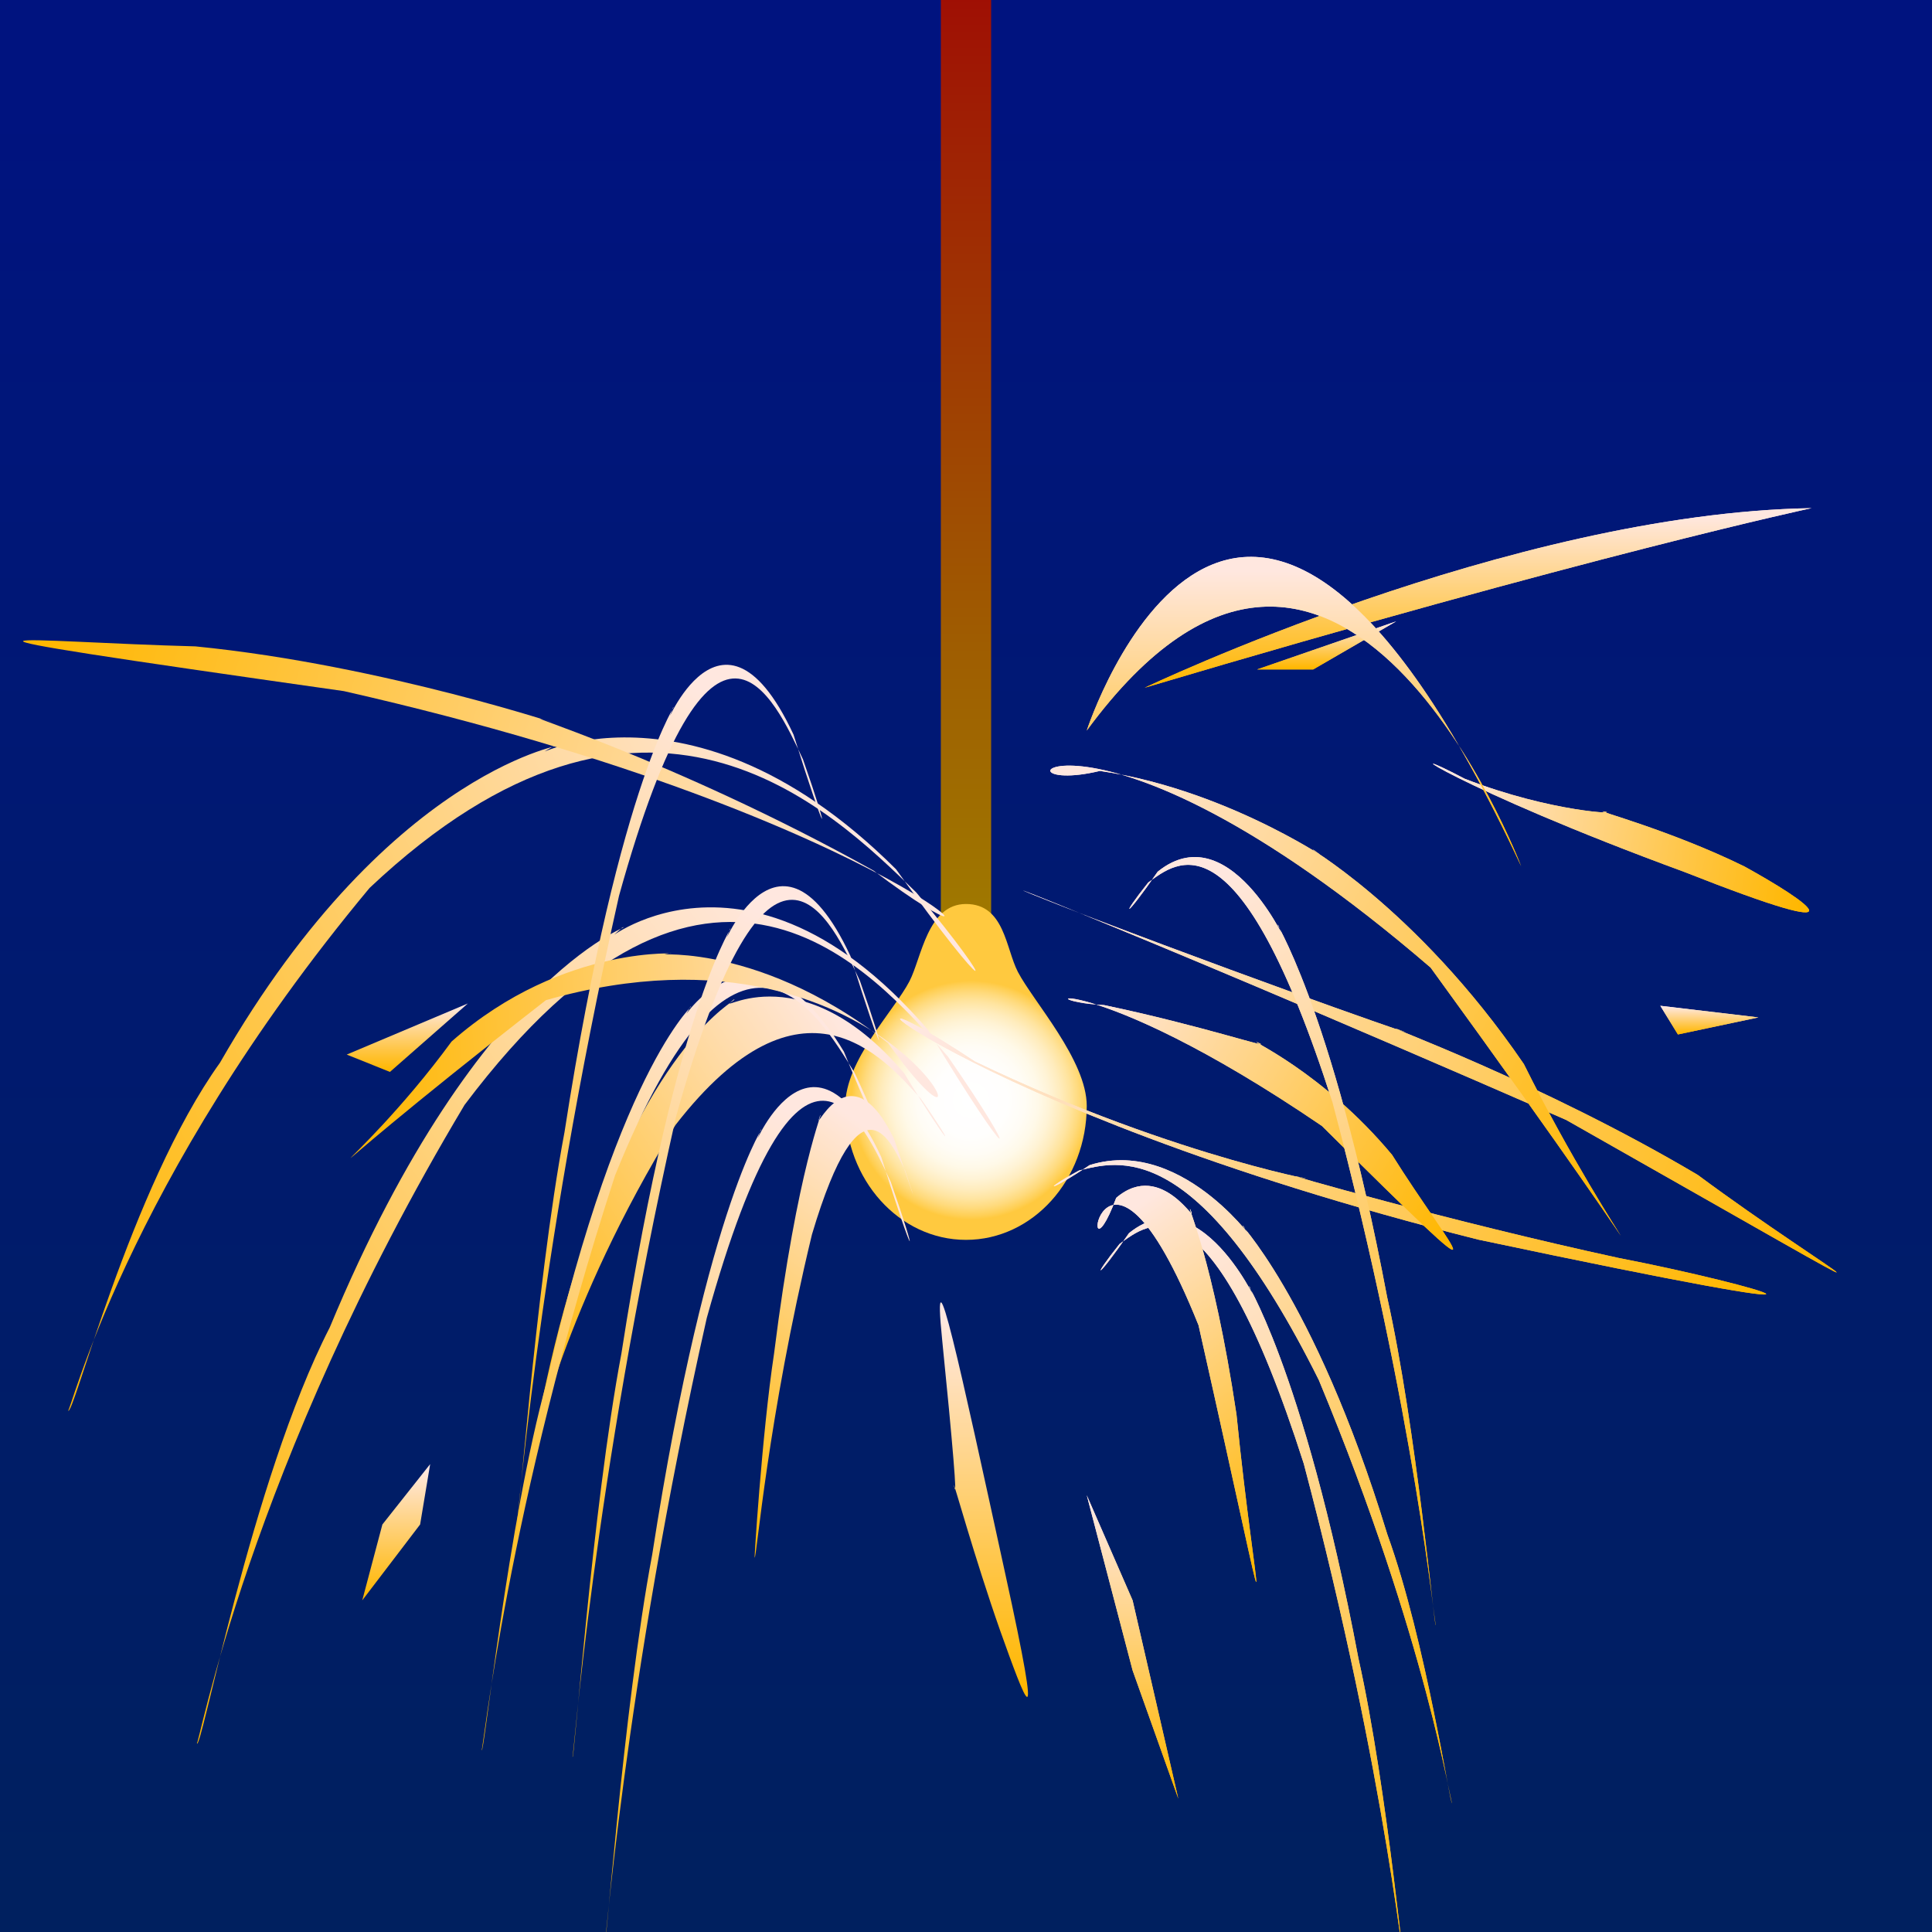 <?xml version="1.0" encoding="UTF-8" standalone="no"?>
<!-- Generator: Adobe Illustrator 15.0.2, SVG Export Plug-In . SVG Version: 6.00 Build 0)  -->

<svg
   xmlns:dc="http://purl.org/dc/elements/1.1/"
   xmlns:cc="http://creativecommons.org/ns#"
   xmlns:rdf="http://www.w3.org/1999/02/22-rdf-syntax-ns#"
   xmlns:svg="http://www.w3.org/2000/svg"
   xmlns="http://www.w3.org/2000/svg"
   xmlns:sodipodi="http://sodipodi.sourceforge.net/DTD/sodipodi-0.dtd"
   xmlns:inkscape="http://www.inkscape.org/namespaces/inkscape"
   version="1.1"
   id="レイヤー_1"
   x="0px"
   y="0px"
   width="64px"
   height="64px"
   viewBox="0 0 64 64"
   enable-background="new 0 0 64 64"
   xml:space="preserve"
   inkscape:version="0.48.4 r9939"
   sodipodi:docname="sparkler.svg"><rect x="0" y="0" width="64" height="64" fill="#333333" stroke="none"/><defs
     id="defs501" /><sodipodi:namedview
     pagecolor="#ffffff"
     bordercolor="#666666"
     borderopacity="1"
     objecttolerance="10"
     gridtolerance="10"
     guidetolerance="10"
     inkscape:pageopacity="0"
     inkscape:pageshadow="2"
     inkscape:window-width="640"
     inkscape:window-height="480"
     id="namedview499" /><g
     id="g3"><linearGradient
       id="SVGID_1_"
       gradientUnits="userSpaceOnUse"
       x1="32"
       y1="3.5"
       x2="32"
       y2="63.128"><stop
         offset="0"
         style="stop-color:#00137F"
         id="stop6" /><stop
         offset="0.184"
         style="stop-color:#001679"
         id="stop8" /><stop
         offset="1"
         style="stop-color:#00205F"
         id="stop10" /></linearGradient><rect
       fill="url(#SVGID_1_)"
       width="64"
       height="64"
       id="rect12" /><linearGradient
       id="SVGID_2_"
       gradientUnits="userSpaceOnUse"
       x1="32"
       y1="-3.99"
       x2="32"
       y2="30.249"><stop
         offset="0"
         style="stop-color:#9F0005"
         id="stop15" /><stop
         offset="0.22"
         style="stop-color:#9F1D04"
         id="stop17" /><stop
         offset="0.75"
         style="stop-color:#9F5E01"
         id="stop19" /><stop
         offset="1"
         style="stop-color:#9F7800"
         id="stop21" /></linearGradient><rect
       x="31.167"
       y="-6"
       fill="url(#SVGID_2_)"
       width="1.666"
       height="36.75"
       id="rect23" /><radialGradient
       id="SVGID_3_"
       cx="32.166"
       cy="36.446"
       r="3.96"
       gradientUnits="userSpaceOnUse"><stop
         offset="0"
         style="stop-color:#FFFFFF"
         id="stop26" /><stop
         offset="0.302"
         style="stop-color:#FFFEFD"
         id="stop28" /><stop
         offset="0.451"
         style="stop-color:#FFFCF5"
         id="stop30" /><stop
         offset="0.566"
         style="stop-color:#FFF9E8"
         id="stop32" /><stop
         offset="0.663"
         style="stop-color:#FFF3D5"
         id="stop34" /><stop
         offset="0.75"
         style="stop-color:#FFECBD"
         id="stop36" /><stop
         offset="0.83"
         style="stop-color:#FFE49F"
         id="stop38" /><stop
         offset="0.903"
         style="stop-color:#FFDA7C"
         id="stop40" /><stop
         offset="0.97"
         style="stop-color:#FFCF54"
         id="stop42" /><stop
         offset="1"
         style="stop-color:#FFC93F"
         id="stop44" /></radialGradient><path
       fill="url(#SVGID_3_)"
       d="M33.719,32.196c-0.404-0.776-0.441-2.25-1.719-2.25s-1.471,1.787-1.875,2.563   C29.617,33.484,28,35.122,28,36.634c0,2.451,1.791,4.438,4,4.438s4-1.986,4-4.438C36,35.122,34.227,33.172,33.719,32.196z"
       id="path46" /><linearGradient
       id="SVGID_4_"
       gradientUnits="userSpaceOnUse"
       x1="18.922"
       y1="8.715"
       x2="18.922"
       y2="44.164"
       gradientTransform="matrix(0.43 0.903 -0.794 0.379 26.951 6.758)"><stop
         offset="0"
         style="stop-color:#FFE7DF"
         id="stop49" /><stop
         offset="0.026"
         style="stop-color:#FFE6D9"
         id="stop51" /><stop
         offset="0.705"
         style="stop-color:#FFC43E"
         id="stop53" /><stop
         offset="1"
         style="stop-color:#FFB700"
         id="stop55" /></linearGradient><path
       fill="url(#SVGID_4_)"
       d="M12.242,29.415C4.08,39.216,2.279,47.051,2.253,46.717c0.136,0.412,2.048-7.345,5.035-11.515   c5.746-10.014,11.852-10.568,11.05-10.485c-1.677,1.029,4.09-3.159,11.345,4.079c3.194,4.476,3.556,4.234,0.673,0.771   C27.5,26.783,21.398,20.778,12.242,29.415z"
       id="path57" /><linearGradient
       id="SVGID_5_"
       gradientUnits="userSpaceOnUse"
       x1="22.913"
       y1="13.072"
       x2="22.913"
       y2="48.668"
       gradientTransform="matrix(0.598 0.801 -0.705 0.526 23.657 8.053)"><stop
         offset="0"
         style="stop-color:#FFE7DF"
         id="stop60" /><stop
         offset="0.026"
         style="stop-color:#FFE6D9"
         id="stop62" /><stop
         offset="0.705"
         style="stop-color:#FFC43E"
         id="stop64" /><stop
         offset="1"
         style="stop-color:#FFB700"
         id="stop66" /></linearGradient><path
       fill="url(#SVGID_5_)"
       d="M15.389,36.602c-7.233,12.101-8.835,21.474-8.87,21.135c0.109,0.524,1.786-8.664,4.404-13.763   c5.035-12.121,10.396-13.428,9.688-13.248c-1.485,1.37,3.661-4.132,10.139,3.399c2.853,4.745,3.188,4.534,0.652,0.876   C28.886,32.134,23.5,25.819,15.389,36.602z"
       id="path68" /><linearGradient
       id="SVGID_6_"
       gradientUnits="userSpaceOnUse"
       x1="21.081"
       y1="7.967"
       x2="21.081"
       y2="43.703"
       gradientTransform="matrix(-0.292 0.956 -0.796 -0.243 42.652 10.666)"><stop
         offset="0"
         style="stop-color:#FFE7DF"
         id="stop71" /><stop
         offset="0.026"
         style="stop-color:#FFE6D9"
         id="stop73" /><stop
         offset="0.705"
         style="stop-color:#FFC43E"
         id="stop75" /><stop
         offset="1"
         style="stop-color:#FFB700"
         id="stop77" /></linearGradient><path
       fill="url(#SVGID_6_)"
       d="M11.391,22.894c-16.169-2.299-10.527-1.627-4.917-1.482c6.306,0.623,12.524,2.758,11.718,2.478   c-1.699-0.483,4.061,1.219,10.742,4.948C34.701,33.204,30.249,27.176,11.391,22.894z"
       id="path79" /><linearGradient
       id="SVGID_7_"
       gradientUnits="userSpaceOnUse"
       x1="29.149"
       y1="0.831"
       x2="29.149"
       y2="36.246"
       gradientTransform="matrix(1.26 1.893 -0.373 0.248 -7.635 -20.124)"><stop
         offset="0"
         style="stop-color:#FFE7DF"
         id="stop82" /><stop
         offset="0.026"
         style="stop-color:#FFE6D9"
         id="stop84" /><stop
         offset="0.705"
         style="stop-color:#FFC43E"
         id="stop86" /><stop
         offset="1"
         style="stop-color:#FFB700"
         id="stop88" /></linearGradient><path
       fill="url(#SVGID_7_)"
       d="M22.376,37.268c-3.755,6.09-4.624,10.773-4.697,10.501c-0.001,0.166,0.792-4.623,2.025-7.36   c2.368-6.446,4.956-7.383,4.594-7.295c-0.776,0.685,2.081-1.771,5.655,2.439c1.579,2.602,1.802,2.637,0.562,0.859   C29.279,35.036,26.578,31.849,22.376,37.268z"
       id="path90" /><linearGradient
       id="SVGID_8_"
       gradientUnits="userSpaceOnUse"
       x1="29.805"
       y1="16.246"
       x2="29.805"
       y2="43.164"
       gradientTransform="matrix(0.726 0.688 -0.605 0.639 16.445 5.459)"><stop
         offset="0"
         style="stop-color:#FFE7DF"
         id="stop93" /><stop
         offset="0.026"
         style="stop-color:#FFE6D9"
         id="stop95" /><stop
         offset="0.705"
         style="stop-color:#FFC43E"
         id="stop97" /><stop
         offset="1"
         style="stop-color:#FFB700"
         id="stop99" /></linearGradient><path
       fill="url(#SVGID_8_)"
       d="M20.375,38.936c-3.595,11.068-4.396,19.287-4.419,19.022c0.047,0.462,0.871-7.56,2.155-12.183   c2.47-10.858,5.106-12.66,4.755-12.422c-0.737,1.335,1.842-3.925,5.089,1.483c1.431,3.513,1.605,3.387,0.355,0.702   C27.07,33.521,24.406,28.942,20.375,38.936z"
       id="path101" /><linearGradient
       id="SVGID_9_"
       gradientUnits="userSpaceOnUse"
       x1="31.283"
       y1="20.352"
       x2="31.283"
       y2="50.395"
       gradientTransform="matrix(0.846 0.533 -0.469 0.744 13.121 7.494)"><stop
         offset="0"
         style="stop-color:#FFE7DF"
         id="stop104" /><stop
         offset="0.026"
         style="stop-color:#FFE6D9"
         id="stop106" /><stop
         offset="0.705"
         style="stop-color:#FFC43E"
         id="stop108" /><stop
         offset="1"
         style="stop-color:#FFB700"
         id="stop110" /></linearGradient><path
       fill="url(#SVGID_9_)"
       d="M23.412,43.663c-2.775,12.332-3.398,21.404-3.426,21.171c0.026,0.554,0.649-8.198,1.619-13.335   c1.863-12,3.863-14.376,3.593-14.065c-0.57,1.562,1.45-4.568,3.994,0.89c1.122,3.6,1.266,3.548,0.315,0.824   C28.562,37.151,26.521,32.483,23.412,43.663z"
       id="path112" /><linearGradient
       id="SVGID_10_"
       gradientUnits="userSpaceOnUse"
       x1="31.176"
       y1="4.038"
       x2="31.176"
       y2="24.786"
       gradientTransform="matrix(0.071 0.998 -0.877 0.062 31.315 2.681)"><stop
         offset="0"
         style="stop-color:#FFE7DF"
         id="stop115" /><stop
         offset="0.026"
         style="stop-color:#FFE6D9"
         id="stop117" /><stop
         offset="0.705"
         style="stop-color:#FFC43E"
         id="stop119" /><stop
         offset="1"
         style="stop-color:#FFB700"
         id="stop121" /></linearGradient><path
       fill="url(#SVGID_10_)"
       d="M18.084,33.132c-9.833,7.665-6.374,5.814-3.126,1.371c3.757-3.311,7.768-2.872,7.246-2.927   c-1.086,0.197,2.612-0.638,7.214,2.976C33.566,40.405,29.957,29.757,18.084,33.132z"
       id="path123" /><linearGradient
       id="SVGID_11_"
       gradientUnits="userSpaceOnUse"
       x1="32.397"
       y1="11.715"
       x2="32.397"
       y2="41.914"
       gradientTransform="matrix(1.856 1.314 -0.259 0.365 -26.862 -8.43)"><stop
         offset="0"
         style="stop-color:#FFE7DF"
         id="stop126" /><stop
         offset="0.026"
         style="stop-color:#FFE6D9"
         id="stop128" /><stop
         offset="0.705"
         style="stop-color:#FFC43E"
         id="stop130" /><stop
         offset="1"
         style="stop-color:#FFB700"
         id="stop132" /></linearGradient><path
       fill="url(#SVGID_11_)"
       d="M26.897,40.894C25.423,47.003,25.062,51.656,25,51.589c-0.034,0.334,0.233-4.052,0.642-6.753   c0.782-6.245,1.661-8.091,1.525-7.883c-0.303,0.904,0.911-2.415,2.451,0.775c0.684,2.045,0.806,2.347,0.366,1.052   C29.543,37.878,28.54,35.378,26.897,40.894z"
       id="path134" /><linearGradient
       id="SVGID_12_"
       gradientUnits="userSpaceOnUse"
       x1="17.144"
       y1="36.245"
       x2="17.144"
       y2="61.618"
       gradientTransform="matrix(-0.726 0.688 0.605 0.639 25.902 5.459)"><stop
         offset="0"
         style="stop-color:#FFE7DF"
         id="stop137" /><stop
         offset="0.026"
         style="stop-color:#FFE6D9"
         id="stop139" /><stop
         offset="0.705"
         style="stop-color:#FFC43E"
         id="stop141" /><stop
         offset="1"
         style="stop-color:#FFB700"
         id="stop143" /></linearGradient><path
       fill="url(#SVGID_12_)"
       d="M43.69,45.72c3.604,8.681,4.389,14.225,4.413,14.004c-0.05,0.211-0.86-5.342-2.146-8.896   c-2.469-8.066-5.12-10.507-4.766-10.205c0.742,1.125-1.855-3.048-5.096-2.027c-1.418,0.947-1.599,0.857-0.354,0.18   C36.979,38.477,39.641,37.591,43.69,45.72z"
       id="path145" /><linearGradient
       id="SVGID_13_"
       gradientUnits="userSpaceOnUse"
       x1="12.401"
       y1="38.414"
       x2="12.401"
       y2="66.046"
       gradientTransform="matrix(-0.846 0.533 0.469 0.744 29.226 7.494)"><stop
         offset="0"
         style="stop-color:#FFE7DF"
         id="stop148" /><stop
         offset="0.026"
         style="stop-color:#FFE6D9"
         id="stop150" /><stop
         offset="0.705"
         style="stop-color:#FFC43E"
         id="stop152" /><stop
         offset="1"
         style="stop-color:#FFB700"
         id="stop154" /></linearGradient><path
       fill="url(#SVGID_13_)"
       d="M43.191,48.492c2.781,10.516,3.394,17.516,3.421,17.298c-0.028,0.343-0.641-6.532-1.611-10.849   c-1.863-9.861-3.873-12.662-3.603-12.31c0.575,1.379-1.46-3.836-3.998-1.782c-1.112,1.61-1.262,1.545-0.314,0.359   C38.028,40.527,40.066,38.725,43.191,48.492z"
       id="path156" /><linearGradient
       id="SVGID_14_"
       gradientUnits="userSpaceOnUse"
       x1="24.187"
       y1="47.476"
       x2="24.187"
       y2="74.733"
       gradientTransform="matrix(-1.856 1.314 0.259 0.365 69.21 -8.43)"><stop
         offset="0"
         style="stop-color:#FFE7DF"
         id="stop159" /><stop
         offset="0.026"
         style="stop-color:#FFE6D9"
         id="stop161" /><stop
         offset="0.705"
         style="stop-color:#FFC43E"
         id="stop163" /><stop
         offset="1"
         style="stop-color:#FFB700"
         id="stop165" /></linearGradient><path
       fill="url(#SVGID_14_)"
       d="M39.703,43.901c2.778,12.352,1.895,9.346,1.257,2.954c-0.781-5.21-1.665-6.98-1.529-6.792   c0.307,0.711-0.916-1.701-2.455-0.383C35.641,43.227,36.424,35.733,39.703,43.901z"
       id="path167" /><linearGradient
       id="SVGID_15_"
       gradientUnits="userSpaceOnUse"
       x1="6.965"
       y1="25.383"
       x2="6.965"
       y2="56.953"
       gradientTransform="matrix(-0.403 0.915 0.805 0.354 17.569 14.662)"><stop
         offset="0"
         style="stop-color:#FFE7DF"
         id="stop170" /><stop
         offset="0.026"
         style="stop-color:#FFE6D9"
         id="stop172" /><stop
         offset="0.705"
         style="stop-color:#FFC43E"
         id="stop174" /><stop
         offset="1"
         style="stop-color:#FFB700"
         id="stop176" /></linearGradient><path
       fill="url(#SVGID_15_)"
       d="M51.881,37.099c13.643,7.733,8.793,5.115,4.362,1.823c-5.169-3.067-10.679-5.062-9.955-4.831   c1.504,0.545-3.646-1.219-10.064-3.666C30.458,28.19,35.312,29.863,51.881,37.099z"
       id="path178" /><linearGradient
       id="SVGID_16_"
       gradientUnits="userSpaceOnUse"
       x1="6.009"
       y1="19.199"
       x2="6.009"
       y2="51.135"
       gradientTransform="matrix(-0.32 0.947 0.833 0.282 17 23.377)"><stop
         offset="0"
         style="stop-color:#FFE7DF"
         id="stop181" /><stop
         offset="0.026"
         style="stop-color:#FFE6D9"
         id="stop183" /><stop
         offset="0.705"
         style="stop-color:#FFC43E"
         id="stop185" /><stop
         offset="1"
         style="stop-color:#FFB700"
         id="stop187" /></linearGradient><path
       fill="url(#SVGID_16_)"
       d="M48.971,41.064c14.521,3.072,9.359,1.521,4.637,0.605c-5.514-1.194-11.389-2.88-10.62-2.69   c1.601,0.312-3.874-0.527-10.7-3.819C26.157,31.092,31.333,36.633,48.971,41.064z"
       id="path189" /><linearGradient
       id="SVGID_17_"
       gradientUnits="userSpaceOnUse"
       x1="20.894"
       y1="28.017"
       x2="20.894"
       y2="59.736"
       gradientTransform="matrix(-1.202 1.93 0.38 0.237 50.919 -14.249)"><stop
         offset="0"
         style="stop-color:#FFE7DF"
         id="stop192" /><stop
         offset="0.026"
         style="stop-color:#FFE6D9"
         id="stop194" /><stop
         offset="0.705"
         style="stop-color:#FFC43E"
         id="stop196" /><stop
         offset="1"
         style="stop-color:#FFB700"
         id="stop198" /></linearGradient><path
       fill="url(#SVGID_17_)"
       d="M43.789,37.298c6.532,6.48,4.28,4.084,2.325,0.958c-2.303-2.763-4.805-3.837-4.464-3.729   c0.723,0.314-1.866-0.562-5.077-1.232C33.721,33.141,35.917,31.938,43.789,37.298z"
       id="path200" /><linearGradient
       id="SVGID_18_"
       gradientUnits="userSpaceOnUse"
       x1="21.368"
       y1="8.658"
       x2="21.368"
       y2="38.7"
       gradientTransform="matrix(0.846 0.533 -0.469 0.744 13.121 7.494)"><stop
         offset="0"
         style="stop-color:#FFE7DF"
         id="stop203" /><stop
         offset="0.026"
         style="stop-color:#FFE6D9"
         id="stop205" /><stop
         offset="0.705"
         style="stop-color:#FFC43E"
         id="stop207" /><stop
         offset="1"
         style="stop-color:#FFB700"
         id="stop209" /></linearGradient><path
       fill="url(#SVGID_18_)"
       d="M20.506,29.674c-2.775,12.332-3.398,21.404-3.426,21.17c0.027,0.554,0.649-8.198,1.619-13.335   c1.863-12,3.863-14.376,3.593-14.065c-0.57,1.562,1.45-4.569,3.995,0.891c1.122,3.599,1.265,3.546,0.314,0.822   C25.657,23.161,23.616,18.495,20.506,29.674z"
       id="path211" /><linearGradient
       id="SVGID_19_"
       gradientUnits="userSpaceOnUse"
       x1="26.872"
       y1="14.569"
       x2="26.872"
       y2="44.612"
       gradientTransform="matrix(0.846 0.533 -0.469 0.744 13.121 7.494)"><stop
         offset="0"
         style="stop-color:#FFE7DF"
         id="stop214" /><stop
         offset="0.026"
         style="stop-color:#FFE6D9"
         id="stop216" /><stop
         offset="0.705"
         style="stop-color:#FFC43E"
         id="stop218" /><stop
         offset="1"
         style="stop-color:#FFB700"
         id="stop220" /></linearGradient><path
       fill="url(#SVGID_19_)"
       d="M22.391,37.007c-2.775,12.333-3.398,21.405-3.426,21.172c0.027,0.554,0.649-8.199,1.619-13.336   c1.863-12,3.863-14.375,3.593-14.065c-0.57,1.563,1.45-4.569,3.995,0.891c1.122,3.599,1.265,3.545,0.314,0.822   C27.542,30.494,25.501,25.828,22.391,37.007z"
       id="path222" /><linearGradient
       id="SVGID_20_"
       gradientUnits="userSpaceOnUse"
       x1="31.222"
       y1="25.538"
       x2="31.222"
       y2="52.782"
       gradientTransform="matrix(2.274 -5.000000e-004 1.000000e-004 0.448 -38.406 32.342)"><stop
         offset="0"
         style="stop-color:#FFE7DF"
         id="stop225" /><stop
         offset="0.026"
         style="stop-color:#FFE6D9"
         id="stop227" /><stop
         offset="0.705"
         style="stop-color:#FFC43E"
         id="stop229" /><stop
         offset="1"
         style="stop-color:#FFB700"
         id="stop231" /></linearGradient><path
       fill="url(#SVGID_20_)"
       d="M33.29,52.085c1.342,6.112,0.672,4.248-0.155,1.941c-0.845-2.396-1.596-5.127-1.532-4.808   c0.126,0.653-0.049-1.433-0.392-4.827C30.852,40.849,31.807,45.296,33.29,52.085z"
       id="path233" /><linearGradient
       id="SVGID_21_"
       gradientUnits="userSpaceOnUse"
       x1="4.998"
       y1="20.867"
       x2="4.998"
       y2="46.333"
       gradientTransform="matrix(-0.487 0.873 0.768 0.428 21.627 13.772)"><stop
         offset="0"
         style="stop-color:#FFE7DF"
         id="stop236" /><stop
         offset="0.026"
         style="stop-color:#FFE6D9"
         id="stop238" /><stop
         offset="0.705"
         style="stop-color:#FFC43E"
         id="stop240" /><stop
         offset="1"
         style="stop-color:#FFB700"
         id="stop242" /></linearGradient><path
       fill="url(#SVGID_21_)"
       d="M47.391,32.053c9.573,13.172,6.177,9.416,3.088,3.194c-3.607-5.281-7.457-7.331-6.95-7.085   c1.056,0.773-2.571-1.96-7.093-2.624C32.378,26.511,35.767,22.055,47.391,32.053z"
       id="path244" /><linearGradient
       id="SVGID_22_"
       gradientUnits="userSpaceOnUse"
       x1="5.216"
       y1="27.474"
       x2="5.216"
       y2="55.105"
       gradientTransform="matrix(-0.846 0.533 0.469 0.744 29.226 7.494)"><stop
         offset="0"
         style="stop-color:#FFE7DF"
         id="stop247" /><stop
         offset="0.026"
         style="stop-color:#FFE6D9"
         id="stop249" /><stop
         offset="0.705"
         style="stop-color:#FFC43E"
         id="stop251" /><stop
         offset="1"
         style="stop-color:#FFB700"
         id="stop253" /></linearGradient><path
       fill="url(#SVGID_22_)"
       d="M44.141,36.52c2.781,10.516,3.394,17.515,3.421,17.298c-0.028,0.342-0.641-6.532-1.611-10.848   c-1.863-9.863-3.873-12.664-3.603-12.311c0.575,1.379-1.46-3.836-3.998-1.783c-1.112,1.61-1.262,1.545-0.314,0.359   C38.978,28.554,41.016,26.751,44.141,36.52z"
       id="path255" /><linearGradient
       id="SVGID_23_"
       gradientUnits="userSpaceOnUse"
       x1="18.563"
       y1="44.906"
       x2="18.563"
       y2="72.182"
       gradientTransform="matrix(-0.371 2.243 0.442 0.073 34.9 -18.119)"><stop
         offset="0"
         style="stop-color:#FFE7DF"
         id="stop258" /><stop
         offset="0.026"
         style="stop-color:#FFE6D9"
         id="stop260" /><stop
         offset="0.705"
         style="stop-color:#FFC43E"
         id="stop262" /><stop
         offset="1"
         style="stop-color:#FFB700"
         id="stop264" /></linearGradient><path
       fill="url(#SVGID_23_)"
       d="M55.803,28.887c6.284,2.48,4.057,0.959,1.979-0.187c-2.418-1.187-5.008-1.877-4.671-1.821   c0.698,0.099-1.67,0.054-4.593-1.083C45.89,24.411,48.165,26.082,55.803,28.887z"
       id="path266" /><linearGradient
       id="SVGID_24_"
       gradientUnits="userSpaceOnUse"
       x1="43.945"
       y1="20.659"
       x2="43.945"
       y2="22.147"><stop
         offset="0"
         style="stop-color:#FFE7DF"
         id="stop269" /><stop
         offset="0.026"
         style="stop-color:#FFE6D9"
         id="stop271" /><stop
         offset="0.705"
         style="stop-color:#FFC43E"
         id="stop273" /><stop
         offset="1"
         style="stop-color:#FFB700"
         id="stop275" /></linearGradient><polygon
       fill="url(#SVGID_24_)"
       points="41.64,22.177 46.25,20.583 43.5,22.177  "
       id="polygon277" /><linearGradient
       id="SVGID_25_"
       gradientUnits="userSpaceOnUse"
       x1="56.625"
       y1="33.363"
       x2="56.625"
       y2="34.249"><stop
         offset="0"
         style="stop-color:#FFE7DF"
         id="stop280" /><stop
         offset="0.026"
         style="stop-color:#FFE6D9"
         id="stop282" /><stop
         offset="0.705"
         style="stop-color:#FFC43E"
         id="stop284" /><stop
         offset="1"
         style="stop-color:#FFB700"
         id="stop286" /></linearGradient><polygon
       fill="url(#SVGID_25_)"
       points="55,33.318 58.25,33.703 55.583,34.268  "
       id="polygon288" /><linearGradient
       id="SVGID_26_"
       gradientUnits="userSpaceOnUse"
       x1="13.492"
       y1="33.349"
       x2="13.492"
       y2="35.465"><stop
         offset="0"
         style="stop-color:#FFE7DF"
         id="stop291" /><stop
         offset="0.026"
         style="stop-color:#FFE6D9"
         id="stop293" /><stop
         offset="0.705"
         style="stop-color:#FFC43E"
         id="stop295" /><stop
         offset="1"
         style="stop-color:#FFB700"
         id="stop297" /></linearGradient><polygon
       fill="url(#SVGID_26_)"
       points="11.486,34.934 15.499,33.241 12.917,35.509  "
       id="polygon299" /><linearGradient
       id="SVGID_27_"
       gradientUnits="userSpaceOnUse"
       x1="13.125"
       y1="48.714"
       x2="13.125"
       y2="52.927"><stop
         offset="0"
         style="stop-color:#FFE7DF"
         id="stop302" /><stop
         offset="0.026"
         style="stop-color:#FFE6D9"
         id="stop304" /><stop
         offset="0.705"
         style="stop-color:#FFC43E"
         id="stop306" /><stop
         offset="1"
         style="stop-color:#FFB700"
         id="stop308" /></linearGradient><polygon
       fill="url(#SVGID_27_)"
       points="12.667,50.5 14.25,48.5 13.917,50.5 12,53.014  "
       id="polygon310" /><linearGradient
       id="SVGID_28_"
       gradientUnits="userSpaceOnUse"
       x1="37.517"
       y1="50.007"
       x2="37.517"
       y2="59.391"><stop
         offset="0"
         style="stop-color:#FFE7DF"
         id="stop313" /><stop
         offset="0.026"
         style="stop-color:#FFE6D9"
         id="stop315" /><stop
         offset="0.705"
         style="stop-color:#FFC43E"
         id="stop317" /><stop
         offset="1"
         style="stop-color:#FFB700"
         id="stop319" /></linearGradient><polygon
       fill="url(#SVGID_28_)"
       points="37.519,55.334 36,49.53 37.519,53.014 39.033,59.584  "
       id="polygon321" /><linearGradient
       id="SVGID_29_"
       gradientUnits="userSpaceOnUse"
       x1="48.963"
       y1="17.115"
       x2="48.963"
       y2="22.669"><stop
         offset="0"
         style="stop-color:#FFE7DF"
         id="stop324" /><stop
         offset="0.026"
         style="stop-color:#FFE6D9"
         id="stop326" /><stop
         offset="0.705"
         style="stop-color:#FFC43E"
         id="stop328" /><stop
         offset="1"
         style="stop-color:#FFB700"
         id="stop330" /></linearGradient><path
       fill="url(#SVGID_29_)"
       d="M37.917,22.783c0,0,12.103-5.783,22.093-5.95C60.01,16.833,52.668,18.399,37.917,22.783z"
       id="path332" /><linearGradient
       id="SVGID_30_"
       gradientUnits="userSpaceOnUse"
       x1="43.194"
       y1="18.931"
       x2="43.194"
       y2="28.494"><stop
         offset="0"
         style="stop-color:#FFE7DF"
         id="stop335" /><stop
         offset="0.026"
         style="stop-color:#FFE6D9"
         id="stop337" /><stop
         offset="0.705"
         style="stop-color:#FFC43E"
         id="stop339" /><stop
         offset="1"
         style="stop-color:#FFB700"
         id="stop341" /></linearGradient><path
       fill="url(#SVGID_30_)"
       d="M36,24.201c0,0,5.055-15.56,14.389,4.491C50.389,28.691,44.36,12.826,36,24.201z"
       id="path343" /><linearGradient
       id="SVGID_31_"
       gradientUnits="userSpaceOnUse"
       x1="17.144"
       y1="36.245"
       x2="17.144"
       y2="61.618"
       gradientTransform="matrix(-0.726 0.688 0.605 0.639 25.902 5.459)"><stop
         offset="0"
         style="stop-color:#FFE7DF"
         id="stop346" /><stop
         offset="0.026"
         style="stop-color:#FFE6D9"
         id="stop348" /><stop
         offset="0.705"
         style="stop-color:#FFC43E"
         id="stop350" /><stop
         offset="1"
         style="stop-color:#FFB700"
         id="stop352" /></linearGradient><path
       fill="url(#SVGID_31_)"
       d="M43.69,45.72c3.604,8.681,4.389,14.225,4.413,14.004c-0.05,0.211-0.86-5.342-2.146-8.896   c-2.469-8.066-5.12-10.507-4.766-10.205c0.742,1.125-1.855-3.048-5.096-2.027c-1.418,0.947-1.599,0.857-0.354,0.18   C36.979,38.477,39.641,37.591,43.69,45.72z"
       id="path354" /><linearGradient
       id="SVGID_32_"
       gradientUnits="userSpaceOnUse"
       x1="12.401"
       y1="38.414"
       x2="12.401"
       y2="66.046"
       gradientTransform="matrix(-0.846 0.533 0.469 0.744 29.226 7.494)"><stop
         offset="0"
         style="stop-color:#FFE7DF"
         id="stop357" /><stop
         offset="0.026"
         style="stop-color:#FFE6D9"
         id="stop359" /><stop
         offset="0.705"
         style="stop-color:#FFC43E"
         id="stop361" /><stop
         offset="1"
         style="stop-color:#FFB700"
         id="stop363" /></linearGradient><path
       fill="url(#SVGID_32_)"
       d="M43.191,48.492c2.781,10.516,3.394,17.516,3.421,17.298c-0.028,0.343-0.641-6.532-1.611-10.849   c-1.863-9.861-3.873-12.662-3.603-12.31c0.575,1.379-1.46-3.836-3.998-1.782c-1.112,1.61-1.262,1.545-0.314,0.359   C38.028,40.527,40.066,38.725,43.191,48.492z"
       id="path365" /><linearGradient
       id="SVGID_33_"
       gradientUnits="userSpaceOnUse"
       x1="24.187"
       y1="47.476"
       x2="24.187"
       y2="74.733"
       gradientTransform="matrix(-1.856 1.314 0.259 0.365 69.21 -8.43)"><stop
         offset="0"
         style="stop-color:#FFE7DF"
         id="stop368" /><stop
         offset="0.026"
         style="stop-color:#FFE6D9"
         id="stop370" /><stop
         offset="0.705"
         style="stop-color:#FFC43E"
         id="stop372" /><stop
         offset="1"
         style="stop-color:#FFB700"
         id="stop374" /></linearGradient><path
       fill="url(#SVGID_33_)"
       d="M39.703,43.901c2.778,12.352,1.895,9.346,1.257,2.954c-0.781-5.21-1.665-6.98-1.529-6.792   c0.307,0.711-0.916-1.701-2.455-0.383C35.641,43.227,36.424,35.733,39.703,43.901z"
       id="path376" /><linearGradient
       id="SVGID_34_"
       gradientUnits="userSpaceOnUse"
       x1="6.965"
       y1="25.383"
       x2="6.965"
       y2="56.953"
       gradientTransform="matrix(-0.403 0.915 0.805 0.354 17.569 14.662)"><stop
         offset="0"
         style="stop-color:#FFE7DF"
         id="stop379" /><stop
         offset="0.026"
         style="stop-color:#FFE6D9"
         id="stop381" /><stop
         offset="0.705"
         style="stop-color:#FFC43E"
         id="stop383" /><stop
         offset="1"
         style="stop-color:#FFB700"
         id="stop385" /></linearGradient><path
       fill="url(#SVGID_34_)"
       d="M51.881,37.099c13.643,7.733,8.793,5.115,4.362,1.823c-5.169-3.067-10.679-5.062-9.955-4.831   c1.504,0.545-3.646-1.219-10.064-3.666C30.458,28.19,35.312,29.863,51.881,37.099z"
       id="path387" /><linearGradient
       id="SVGID_35_"
       gradientUnits="userSpaceOnUse"
       x1="6.009"
       y1="19.199"
       x2="6.009"
       y2="51.135"
       gradientTransform="matrix(-0.32 0.947 0.833 0.282 17 23.377)"><stop
         offset="0"
         style="stop-color:#FFE7DF"
         id="stop390" /><stop
         offset="0.026"
         style="stop-color:#FFE6D9"
         id="stop392" /><stop
         offset="0.705"
         style="stop-color:#FFC43E"
         id="stop394" /><stop
         offset="1"
         style="stop-color:#FFB700"
         id="stop396" /></linearGradient><path
       fill="url(#SVGID_35_)"
       d="M48.971,41.064c14.521,3.072,9.359,1.521,4.637,0.605c-5.514-1.194-11.389-2.88-10.62-2.69   c1.601,0.312-3.874-0.527-10.7-3.819C26.157,31.092,31.333,36.633,48.971,41.064z"
       id="path398" /><linearGradient
       id="SVGID_36_"
       gradientUnits="userSpaceOnUse"
       x1="20.894"
       y1="28.017"
       x2="20.894"
       y2="59.736"
       gradientTransform="matrix(-1.202 1.93 0.38 0.237 50.919 -14.249)"><stop
         offset="0"
         style="stop-color:#FFE7DF"
         id="stop401" /><stop
         offset="0.026"
         style="stop-color:#FFE6D9"
         id="stop403" /><stop
         offset="0.705"
         style="stop-color:#FFC43E"
         id="stop405" /><stop
         offset="1"
         style="stop-color:#FFB700"
         id="stop407" /></linearGradient><path
       fill="url(#SVGID_36_)"
       d="M43.789,37.298c6.532,6.48,4.28,4.084,2.325,0.958c-2.303-2.763-4.805-3.837-4.464-3.729   c0.723,0.314-1.866-0.562-5.077-1.232C33.721,33.141,35.917,31.938,43.789,37.298z"
       id="path409" /><linearGradient
       id="SVGID_37_"
       gradientUnits="userSpaceOnUse"
       x1="4.998"
       y1="20.867"
       x2="4.998"
       y2="46.333"
       gradientTransform="matrix(-0.487 0.873 0.768 0.428 21.627 13.772)"><stop
         offset="0"
         style="stop-color:#FFE7DF"
         id="stop412" /><stop
         offset="0.026"
         style="stop-color:#FFE6D9"
         id="stop414" /><stop
         offset="0.705"
         style="stop-color:#FFC43E"
         id="stop416" /><stop
         offset="1"
         style="stop-color:#FFB700"
         id="stop418" /></linearGradient><path
       fill="url(#SVGID_37_)"
       d="M47.391,32.053c9.573,13.172,6.177,9.416,3.088,3.194c-3.607-5.281-7.457-7.331-6.95-7.085   c1.056,0.773-2.571-1.96-7.093-2.624C32.378,26.511,35.767,22.055,47.391,32.053z"
       id="path420" /><linearGradient
       id="SVGID_38_"
       gradientUnits="userSpaceOnUse"
       x1="5.216"
       y1="27.474"
       x2="5.216"
       y2="55.105"
       gradientTransform="matrix(-0.846 0.533 0.469 0.744 29.226 7.494)"><stop
         offset="0"
         style="stop-color:#FFE7DF"
         id="stop423" /><stop
         offset="0.026"
         style="stop-color:#FFE6D9"
         id="stop425" /><stop
         offset="0.705"
         style="stop-color:#FFC43E"
         id="stop427" /><stop
         offset="1"
         style="stop-color:#FFB700"
         id="stop429" /></linearGradient><path
       fill="url(#SVGID_38_)"
       d="M44.141,36.52c2.781,10.516,3.394,17.515,3.421,17.298c-0.028,0.342-0.641-6.532-1.611-10.848   c-1.863-9.863-3.873-12.664-3.603-12.311c0.575,1.379-1.46-3.836-3.998-1.783c-1.112,1.61-1.262,1.545-0.314,0.359   C38.978,28.554,41.016,26.751,44.141,36.52z"
       id="path431" /><linearGradient
       id="SVGID_39_"
       gradientUnits="userSpaceOnUse"
       x1="18.563"
       y1="44.906"
       x2="18.563"
       y2="72.182"
       gradientTransform="matrix(-0.371 2.243 0.442 0.073 34.9 -18.119)"><stop
         offset="0"
         style="stop-color:#FFE7DF"
         id="stop434" /><stop
         offset="0.026"
         style="stop-color:#FFE6D9"
         id="stop436" /><stop
         offset="0.705"
         style="stop-color:#FFC43E"
         id="stop438" /><stop
         offset="1"
         style="stop-color:#FFB700"
         id="stop440" /></linearGradient><path
       fill="url(#SVGID_39_)"
       d="M55.803,28.887c6.284,2.48,4.057,0.959,1.979-0.187c-2.418-1.187-5.008-1.877-4.671-1.821   c0.698,0.099-1.67,0.054-4.593-1.083C45.89,24.411,48.165,26.082,55.803,28.887z"
       id="path442" /><linearGradient
       id="SVGID_40_"
       gradientUnits="userSpaceOnUse"
       x1="43.945"
       y1="20.659"
       x2="43.945"
       y2="22.147"><stop
         offset="0"
         style="stop-color:#FFE7DF"
         id="stop445" /><stop
         offset="0.026"
         style="stop-color:#FFE6D9"
         id="stop447" /><stop
         offset="0.705"
         style="stop-color:#FFC43E"
         id="stop449" /><stop
         offset="1"
         style="stop-color:#FFB700"
         id="stop451" /></linearGradient><polygon
       fill="url(#SVGID_40_)"
       points="41.64,22.177 46.25,20.583 43.5,22.177  "
       id="polygon453" /><linearGradient
       id="SVGID_41_"
       gradientUnits="userSpaceOnUse"
       x1="56.625"
       y1="33.363"
       x2="56.625"
       y2="34.249"><stop
         offset="0"
         style="stop-color:#FFE7DF"
         id="stop456" /><stop
         offset="0.026"
         style="stop-color:#FFE6D9"
         id="stop458" /><stop
         offset="0.705"
         style="stop-color:#FFC43E"
         id="stop460" /><stop
         offset="1"
         style="stop-color:#FFB700"
         id="stop462" /></linearGradient><polygon
       fill="url(#SVGID_41_)"
       points="55,33.318 58.25,33.703 55.583,34.268  "
       id="polygon464" /><linearGradient
       id="SVGID_42_"
       gradientUnits="userSpaceOnUse"
       x1="37.517"
       y1="50.007"
       x2="37.517"
       y2="59.391"><stop
         offset="0"
         style="stop-color:#FFE7DF"
         id="stop467" /><stop
         offset="0.026"
         style="stop-color:#FFE6D9"
         id="stop469" /><stop
         offset="0.705"
         style="stop-color:#FFC43E"
         id="stop471" /><stop
         offset="1"
         style="stop-color:#FFB700"
         id="stop473" /></linearGradient><polygon
       fill="url(#SVGID_42_)"
       points="37.519,55.334 36,49.53 37.519,53.014 39.033,59.584  "
       id="polygon475" /><linearGradient
       id="SVGID_43_"
       gradientUnits="userSpaceOnUse"
       x1="48.963"
       y1="17.115"
       x2="48.963"
       y2="22.669"><stop
         offset="0"
         style="stop-color:#FFE7DF"
         id="stop478" /><stop
         offset="0.026"
         style="stop-color:#FFE6D9"
         id="stop480" /><stop
         offset="0.705"
         style="stop-color:#FFC43E"
         id="stop482" /><stop
         offset="1"
         style="stop-color:#FFB700"
         id="stop484" /></linearGradient><path
       fill="url(#SVGID_43_)"
       d="M37.917,22.783c0,0,12.103-5.783,22.093-5.95C60.01,16.833,52.668,18.399,37.917,22.783z"
       id="path486" /><linearGradient
       id="SVGID_44_"
       gradientUnits="userSpaceOnUse"
       x1="43.194"
       y1="18.931"
       x2="43.194"
       y2="28.494"><stop
         offset="0"
         style="stop-color:#FFE7DF"
         id="stop489" /><stop
         offset="0.026"
         style="stop-color:#FFE6D9"
         id="stop491" /><stop
         offset="0.705"
         style="stop-color:#FFC43E"
         id="stop493" /><stop
         offset="1"
         style="stop-color:#FFB700"
         id="stop495" /></linearGradient><path
       fill="url(#SVGID_44_)"
       d="M36,24.201c0,0,5.055-15.56,14.389,4.491C50.389,28.691,44.36,12.826,36,24.201z"
       id="path497" /></g></svg>